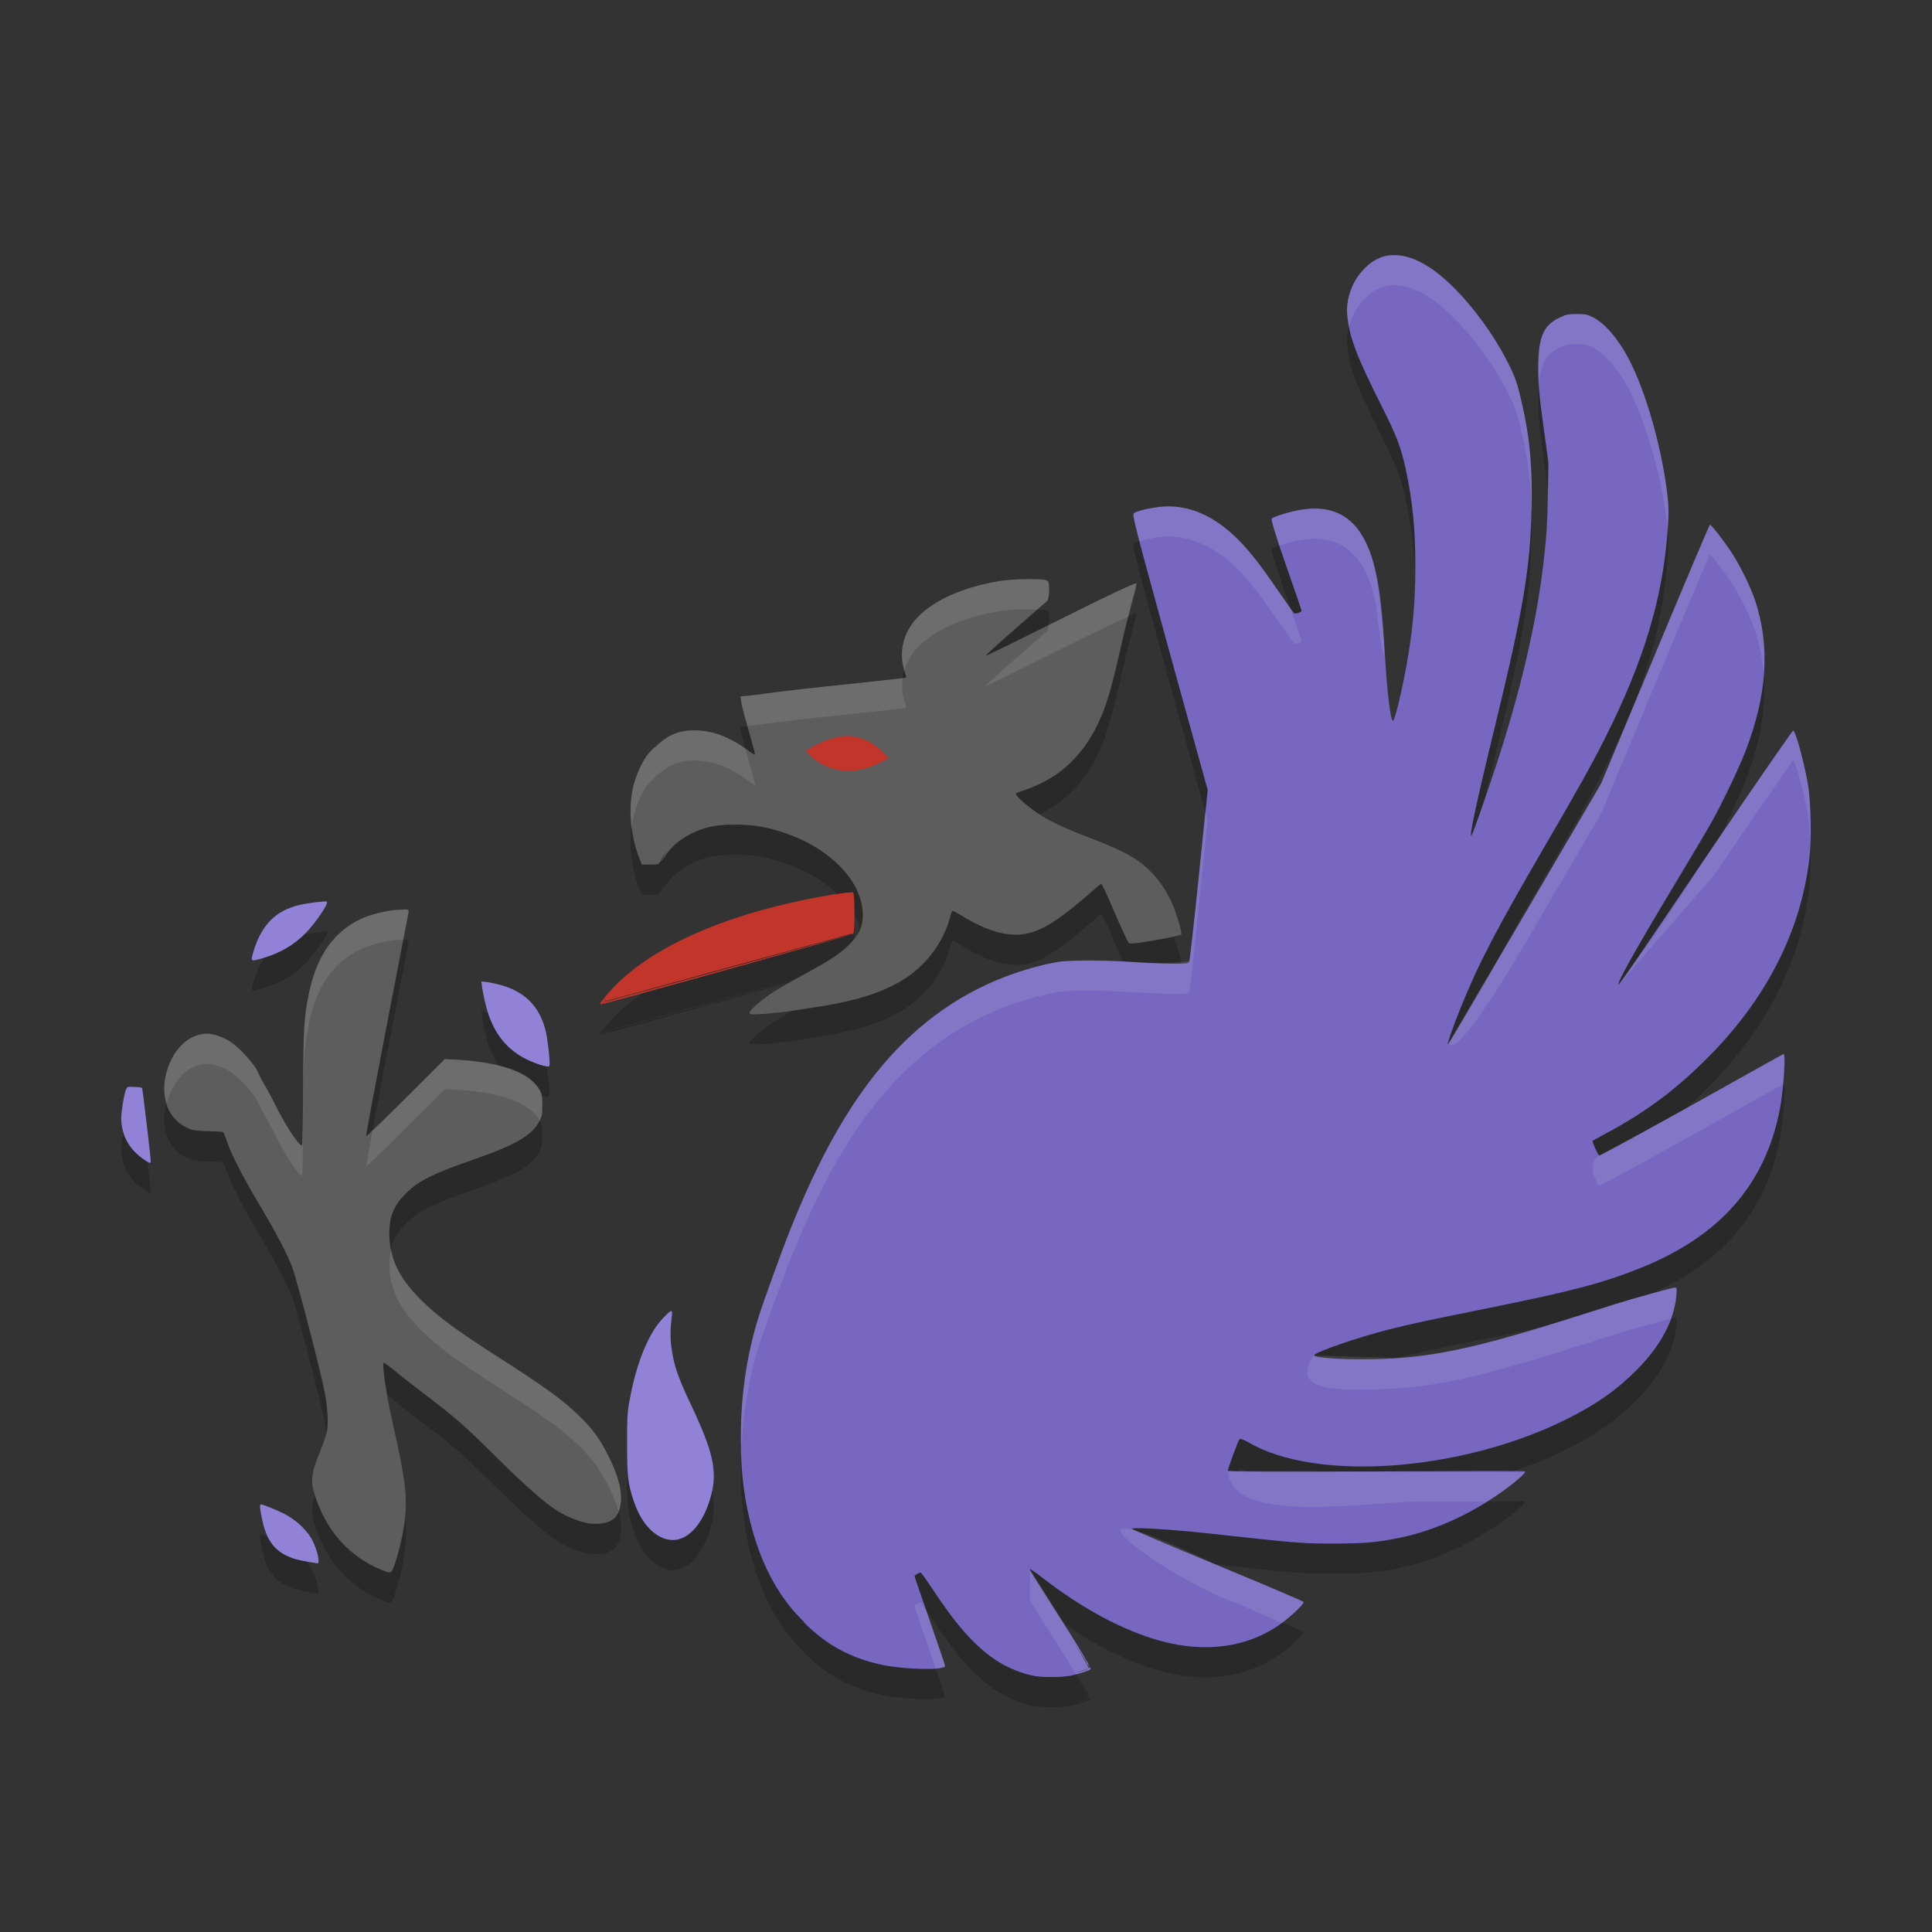 <svg xmlns="http://www.w3.org/2000/svg" height="64" width="64" version="1" xmlns:xlink="http://www.w3.org/1999/xlink">
 <rect width="100%" height="100%" fill="#333333" stroke="none"/>
 <path style="opacity:.2" d="m46.093 9.451c-0.378 0.027-0.713 0.216-1.01 0.573-0.335 0.403-0.503 0.947-0.454 1.43 0.073 0.713 0.283 1.301 1.144 3.011 0.473 0.94 0.628 1.317 0.791 2.07 0.23 1.064 0.322 1.995 0.32 3.23-0.002 1.137-0.072 1.965-0.253 3.045-0.159 0.948-0.43 2.087-0.487 2.068-0.087-0.029-0.191-0.914-0.27-2.204-0.092-1.519-0.17-2.126-0.302-2.725-0.353-1.593-1.139-2.265-2.441-2.068-0.365 0.055-0.953 0.234-1.008 0.302-0.023 0.029 0.107 0.492 0.471 1.531 0.285 0.816 0.521 1.5 0.521 1.514 0 0.051-0.207 0.12-0.252 0.083-0.023-0.019-0.229-0.312-0.454-0.639-0.475-0.691-0.718-1.027-1.044-1.413-0.876-1.04-1.824-1.537-2.809-1.48-0.359 0.021-0.901 0.139-0.993 0.219-0.064 0.055-0.048 0.148 1.178 4.609l1.261 4.56-0.286 2.792c-0.155 1.54-0.305 2.835-0.32 2.877-0.027 0.074-0.031 0.085-0.538 0.085-0.285 0-0.863-0.021-1.279-0.051-0.919-0.066-2.065-0.074-2.456-0.018-0.397 0.057-0.975 0.202-1.514 0.387-1.685 0.578-3.16 1.599-4.392 3.062-1.135 1.348-2.097 3.067-3.044 5.435-0.284 0.711-0.899 2.414-1.044 2.876-0.358 1.142-0.556 2.355-0.588 3.668-0.029 1.169 0.06 2.132 0.302 3.112 0.285 1.15 0.709 2.042 1.296 2.794 0.14 0.18 0.292 0.339 0.454 0.505 0.006 0.006 0.011 0.011 0.016 0.016 0.005 0.005 0.013 0.011 0.018 0.016 0.003 0.003-0.003 0.014 0 0.018 0.755 0.757 1.577 1.2 2.624 1.413 0.749 0.153 2.052 0.177 2.052 0.033 0-0.024-0.227-0.7-0.505-1.497-0.278-0.797-0.505-1.461-0.505-1.482-0-0.035 0.14-0.118 0.203-0.118 0.017 0 0.193 0.243 0.387 0.539 0.783 1.19 1.384 1.871 2.068 2.338 0.406 0.277 0.941 0.491 1.364 0.555 0.262 0.04 0.886 0.038 1.144-0.016 0.318-0.067 0.634-0.172 0.673-0.219 0.005-0.006-0.023-0.038-0.034-0.067 0.006 0.021-0.025 0.034-0.051 0.051-0.033 0.022-0.079 0.05-0.201 0.083-0.069 0.019-0.129 0.032-0.203 0.051 0.011-0.003 0.024-0.014 0.034-0.016 0.18-0.047 0.342-0.102 0.369-0.118 0.029-0.016-0.159-0.355-0.538-0.959 0.178 0.283 0.424 0.641 0.471 0.722-0.009 0-0.004 0.031 0.016 0.069 0.02 0.037 0.041 0.067 0.051 0.067 0.007 0-0.005-0.026-0.016-0.051 0.004 0.007 0.066 0.099 0.067 0.101-0.054-0.136-0.289-0.536-0.925-1.531-1.038-1.625-1.082-1.695-1.06-1.717 0.007-0.007 0.184 0.112 0.387 0.27 1.324 1.031 2.675 1.758 3.903 2.103 1.538 0.432 2.988 0.223 4.088-0.605 0.348-0.262 0.708-0.618 0.689-0.673-0.008-0.025-1.286-0.569-2.843-1.212-1.557-0.643-2.836-1.189-2.843-1.211-0.021-0.063 1.207 0.008 2.54 0.15 0.427 0.046 1.12 0.123 1.547 0.168 1.372 0.147 1.681 0.169 2.625 0.168 1.003-0.001 1.442-0.041 2.204-0.201 1.187-0.25 2.457-0.849 3.498-1.632 0.424-0.319 0.631-0.515 0.606-0.555-0.014-0.022-1.682-0.016-4.913 0-3.326 0.017-4.839 0.007-4.895-0.016-0.009-0.002-0.029 0.002-0.034 0-0.021-0.035 0.334-1.005 0.387-1.06 0.015-0.016 0.14 0.024 0.27 0.101 2.24 1.331 7.066 0.989 10.566-0.756 1.004-0.501 1.665-0.973 2.322-1.632 0.785-0.788 1.248-1.649 1.312-2.473 0.019-0.243 0.01-0.253-0.051-0.253-0.075 0-1.298 0.336-1.952 0.539-0.241 0.075-0.859 0.273-1.379 0.438-3.394 1.074-4.802 1.361-6.646 1.395-1.054 0.02-1.997-0.043-1.967-0.134 0.034-0.103 1.467-0.595 2.439-0.841 0.83-0.21 1.266-0.3 3.196-0.689 2.853-0.576 3.887-0.844 5.148-1.346 2.66-1.06 4.17-2.787 4.645-5.3 0.124-0.654 0.197-1.799 0.118-1.799-0.017 0-1.382 0.771-3.045 1.699-1.663 0.928-3.042 1.677-3.062 1.665-0.046-0.028-0.242-0.466-0.219-0.488 0.009-0.009 0.221-0.125 0.487-0.268 1.276-0.687 2.246-1.409 3.298-2.457 1.967-1.96 3.117-4.222 3.398-6.645 0.076-0.652 0.051-1.842-0.051-2.439-0.121-0.708-0.403-1.756-0.488-1.784-0.019-0.006-1.208 1.709-2.624 3.802-2.982 4.407-3.139 4.634-3.163 4.61-0.054-0.054 0.657-1.312 1.851-3.298 0.517-0.86 1.072-1.79 1.227-2.068 0.383-0.685 0.922-1.821 1.127-2.356 0.723-1.879 0.825-3.473 0.32-4.996-0.146-0.442-0.5-1.163-0.774-1.581-0.273-0.415-0.681-0.94-0.724-0.926-0.019 0.006-0.836 1.937-1.817 4.29l-1.783 4.274-2.473 4.223c-2.473 4.228-2.582 4.434-2.608 4.408-0.021-0.021 0.206-0.655 0.438-1.229 0.58-1.436 1.175-2.579 2.809-5.383 1.043-1.791 1.514-2.631 1.936-3.467 1.314-2.603 1.946-4.703 2.103-6.998 0.032-0.466 0.032-0.69 0-0.993-0.165-1.584-0.723-3.556-1.312-4.66-0.342-0.641-0.786-1.154-1.178-1.346-0.177-0.087-0.237-0.101-0.523-0.101-0.294 0-0.347 0.012-0.572 0.118-0.549 0.257-0.706 0.661-0.706 1.699 0 0.557 0.043 0.993 0.219 2.238l0.118 0.874-0.016 0.993c-0.019 0.985-0.034 1.301-0.136 2.22-0.223 2.021-0.772 4.347-1.581 6.814-0.306 0.931-0.757 2.225-0.807 2.304-0.117 0.183 0.171-1.151 0.756-3.549 0.96-3.932 1.189-5.336 1.229-7.319 0.027-1.372-0.065-2.321-0.32-3.432-0.153-0.666-0.212-0.839-0.436-1.294-0.629-1.276-1.728-2.628-2.625-3.214-0.463-0.302-0.884-0.431-1.261-0.404zm-12.131 10.734c-0.326 0.004-0.674 0.034-0.874 0.069-1.262 0.214-2.269 0.678-2.794 1.312-0.411 0.496-0.525 1.116-0.319 1.715 0.027 0.08 0.046 0.155 0.033 0.168-0.013 0.013-1.251 0.145-2.742 0.302-1.217 0.128-1.885 0.22-2.238 0.27-0.048 0.007-0.281 0.03-0.302 0.034-0.014 0.003-0.201 0.015-0.203 0.016-0.003 0.003 0.017 0.053 0.018 0.067 0.001 0.02-0.004 0.031 0 0.034 0.013 0.111 0.065 0.349 0.201 0.823 0.24 0.839 0.29 1.01 0.253 1.01-0.008 0-0.134-0.087-0.27-0.185-0.561-0.403-1.07-0.597-1.616-0.622-0.603-0.028-0.984 0.136-1.413 0.555-0.009 0.009-0.023 0.007-0.033 0.016-0.215 0.216-0.297 0.316-0.438 0.606-0.206 0.422-0.308 0.798-0.337 1.296-0.033 0.582 0.095 1.318 0.302 1.8l0.069 0.168h0.286c0.178 0 0.239 0.003 0.302-0.051h-0.034c0.012-0.008 0.034-0.014 0.051-0.034 0.023-0.028 0.027-0.051 0.018-0.051l0.067-0.118c0.04-0.061 0.09-0.113 0.134-0.168-0.049 0.065-0.091 0.131-0.134 0.203l-0.085 0.134c0.04-0.043 0.095-0.089 0.168-0.201 0.296-0.453 0.827-0.802 1.464-0.959 0.433-0.107 1.229-0.107 1.766 0 1.936 0.384 3.388 1.698 3.315 3.011-0.019 0.35-0.144 0.58-0.454 0.892-0.259 0.26-0.597 0.49-1.178 0.807-0.204 0.111-0.543 0.303-0.756 0.42-0.213 0.117-0.518 0.302-0.673 0.405-0.307 0.204-0.689 0.542-0.689 0.622 0 0.07 0.191 0.066 1.01-0.018 0.351-0.036 0.638-0.091 0.941-0.134 1.468-0.21 2.448-0.494 3.214-0.993 0.728-0.474 1.275-1.226 1.48-2.018 0.033-0.129 0.065-0.219 0.085-0.219s0.153 0.068 0.286 0.15c0.864 0.538 1.574 0.732 2.17 0.606 0.532-0.113 1.044-0.433 1.985-1.245 0.25-0.215 0.467-0.404 0.488-0.404 0.022 0 0.218 0.43 0.438 0.943 0.22 0.513 0.426 0.957 0.454 0.992 0.05 0.06 0.09 0.067 0.891-0.067 0.455-0.076 0.841-0.167 0.859-0.185 0.047-0.044-0.127-0.633-0.286-1.01-0.256-0.607-0.698-1.155-1.229-1.498-0.318-0.206-0.796-0.428-1.565-0.722-0.837-0.32-1.269-0.525-1.665-0.791-0.392-0.263-0.772-0.612-0.724-0.657 0.019-0.017 0.154-0.066 0.302-0.118 1.182-0.41 1.993-1.188 2.524-2.439 0.219-0.515 0.396-1.173 0.689-2.473 0.133-0.59 0.306-1.256 0.371-1.48 0.065-0.224 0.11-0.429 0.1-0.454-0.001-0.003-0.038 0.014-0.049 0.016-0.118 0.026-0.792 0.337-2.441 1.162-1.357 0.678-2.488 1.233-2.506 1.227-0.018-0.006 0.415-0.398 0.959-0.874 0.544-0.476 1.035-0.903 1.077-0.943 0.027-0.025 0.023-0.05 0.034-0.083 0.017-0.05 0.033-0.118 0.033-0.27 0-0.28-0.009-0.299-0.1-0.337-0.074-0.031-0.365-0.038-0.691-0.034zm-5.843 5.199c0.789 0.032 1.31 0.727 1.31 0.727-1.746 1.077-2.736-0.232-2.736-0.232s0.748-0.522 1.425-0.494zm-0.01 5.182c-0.268 0.021-0.831 0.113-1.431 0.235-2.732 0.558-4.918 1.523-6.19 2.743-0.257 0.247-0.606 0.656-0.606 0.706 0 0.011 0.011 0.016 0.034 0.016 0.099 0.002 8.209-2.264 8.311-2.322-0.01 0-1.826 0.5-4.039 1.111-2.212 0.611-4.066 1.114-4.12 1.127-0.002-0.002-0.011 0.003-0.018 0-0.018-0.007-0.037-0.005-0.051 0 0.004 0.006 0.009 0.017 0.034 0.016l-0.067 0.018 0.033-0.034 0.051-0.085c0.007 0 0.034-0.016 0.051-0.033l-0.101 0.118 0.118-0.034c0.064-0.013 1.907-0.52 4.106-1.127l4.004-1.093c-0 0 0 0.016 0 0.016 0-0 0.033 0 0.033 0 0.063-0.063 0.063-1.327 0-1.379-0.012-0.01-0.061-0.007-0.15 0zm-17.279 0.302c-0.031-0.031-0.679 0.052-0.943 0.118-0.749 0.187-1.197 0.636-1.462 1.447-0.048 0.146-0.085 0.285-0.085 0.32 0 0.079 0.027 0.081 0.32 0 0.61-0.169 1.091-0.456 1.48-0.859 0.318-0.33 0.75-0.965 0.689-1.026zm2.655 0.267c-0.046-0.008-0.13-0.007-0.283 0.003-0.402 0.025-0.919 0.148-1.245 0.302-0.929 0.441-1.476 1.243-1.733 2.508-0.151 0.74-0.176 1.145-0.185 3.112-0.005 1.026-0.019 1.871-0.033 1.884-0.013 0.013-0.063-0.018-0.119-0.083-0.21-0.243-0.479-0.678-0.858-1.431-0.14-0.277-0.251-0.462-0.369-0.673-0.064-0.114-0.153-0.319-0.186-0.369-0.206-0.311-0.583-0.704-0.84-0.876-0.22-0.147-0.552-0.268-0.774-0.268-0.643 0-1.208 0.588-1.379 1.43-0.164 0.809 0.154 1.48 0.824 1.733 0.11 0.042 0.28 0.061 0.606 0.067 0.249 0.005 0.474 0.018 0.487 0.033 0.013 0.015 0.068 0.155 0.119 0.304 0.149 0.434 0.509 1.146 1.059 2.068 0.581 0.974 0.952 1.685 1.111 2.121 0.17 0.467 0.968 3.549 1.077 4.155 0.094 0.527 0.119 1.01 0.067 1.263-0.023 0.111-0.127 0.429-0.235 0.689-0.301 0.723-0.324 0.994-0.118 1.565 0.41 1.135 1.131 1.906 2.17 2.338 0.263 0.109 0.308 0.115 0.371-0.034 0.141-0.334 0.325-1.06 0.387-1.564 0.102-0.824 0.027-1.411-0.404-3.315-0.199-0.881-0.357-1.952-0.287-1.952 0.016 0 0.148 0.089 0.287 0.203 0.139 0.114 0.599 0.482 1.026 0.807 1.114 0.849 1.251 0.965 2.523 2.222 0.481 0.475 0.828 0.794 1.127 1.059 0.595 0.527 0.952 0.755 1.447 0.926 0.267 0.092 0.378 0.117 0.606 0.118 0.558 0.001 0.81-0.233 0.84-0.774 0.021-0.382-0.096-0.821-0.404-1.446-0.301-0.611-0.543-0.932-1.01-1.38-0.543-0.522-1.047-0.89-2.675-1.934-1.385-0.889-2.003-1.344-2.54-1.884-0.708-0.711-1.008-1.301-1.042-2.07-0.028-0.633 0.129-1.037 0.538-1.447 0.419-0.421 0.883-0.656 2.238-1.127 1.432-0.498 1.966-0.81 2.204-1.294 0.083-0.168 0.083-0.222 0.083-0.505-0-0.271 0-0.344-0.067-0.472-0.312-0.595-1.251-0.953-2.776-1.042l-0.387-0.016-1.296 1.294c-0.712 0.711-1.301 1.273-1.312 1.263-0.011-0.011 0.299-1.672 0.689-3.702 0.39-2.03 0.724-3.717 0.724-3.751 0-0.029-0.007-0.046-0.054-0.054zm2.46 2.375 0.016 0.118c0.021 0.227 0.14 0.764 0.235 1.026 0.302 0.828 0.825 1.335 1.683 1.616 0.204 0.067 0.296 0.071 0.319 0.033 0.032-0.055-0.051-0.844-0.118-1.127-0.197-0.84-0.701-1.345-1.564-1.564-0.168-0.043-0.364-0.078-0.438-0.085zm-11.711 3.499c-0.035 0.014-0.045 0.047-0.067 0.101-0.061 0.147-0.15 0.708-0.15 0.925 0 0.571 0.26 1.044 0.756 1.379 0.192 0.13 0.22 0.133 0.219 0.051-0.002-0.147-0.267-2.392-0.286-2.423-0.012-0.019-0.123-0.033-0.253-0.033-0.117 0-0.184-0.014-0.219 0zm18.002 7.419c-0.058 0-0.361 0.309-0.505 0.521-0.397 0.585-0.706 1.455-0.892 2.524-0.066 0.379-0.066 0.556-0.067 1.379-0.001 1.041 0.022 1.276 0.219 1.867 0.217 0.652 0.577 1.086 1.01 1.245 0.069 0.025 0.193 0.05 0.286 0.051 0.543 0.005 1.045-0.597 1.278-1.513 0.198-0.779 0.051-1.436-0.672-2.962-0.463-0.977-0.584-1.361-0.657-1.951-0.035-0.285-0.037-0.568 0.016-0.993 0.015-0.119 0.008-0.168-0.016-0.168zm-13.594 6.409c-0.045 0-0.042 0.097 0.034 0.472 0.125 0.611 0.345 0.979 0.756 1.194 0.253 0.132 0.412 0.171 0.791 0.235 0.139 0.024 0.271 0.049 0.286 0.051 0.099 0.013 0.021-0.383-0.15-0.74-0.158-0.33-0.536-0.692-0.926-0.892-0.284-0.145-0.724-0.32-0.791-0.32z"/>
 <path style="fill:#7767c0" d="m46.093 8.452c-0.378 0.027-0.713 0.215-1.009 0.572-0.335 0.403-0.503 0.947-0.454 1.43 0.073 0.713 0.284 1.302 1.144 3.011 0.473 0.94 0.628 1.316 0.791 2.069 0.23 1.064 0.321 1.995 0.32 3.23-0.002 1.137-0.071 1.965-0.252 3.045-0.159 0.948-0.431 2.088-0.488 2.069-0.087-0.029-0.191-0.914-0.269-2.204-0.092-1.519-0.17-2.127-0.303-2.725-0.353-1.593-1.138-2.266-2.439-2.069-0.365 0.055-0.955 0.234-1.009 0.303-0.023 0.029 0.108 0.492 0.471 1.531 0.285 0.816 0.522 1.499 0.522 1.514 0 0.051-0.208 0.121-0.252 0.084-0.023-0.019-0.229-0.312-0.454-0.639-0.475-0.691-0.717-1.027-1.043-1.413-0.876-1.04-1.825-1.538-2.81-1.48-0.359 0.021-0.9 0.139-0.993 0.219-0.064 0.055-0.048 0.149 1.178 4.61l1.262 4.559-0.286 2.793c-0.155 1.54-0.305 2.835-0.32 2.877-0.027 0.074-0.032 0.084-0.538 0.084-0.285 0-0.863-0.021-1.279-0.05-0.919-0.066-2.066-0.073-2.456-0.017-0.397 0.057-0.975 0.202-1.514 0.387-1.685 0.578-3.159 1.599-4.391 3.062-1.135 1.348-2.098 3.065-3.045 5.434-0.284 0.711-0.898 2.415-1.043 2.877-0.358 1.142-0.557 2.355-0.589 3.668-0.029 1.169 0.06 2.132 0.303 3.112 0.285 1.15 0.709 2.041 1.295 2.793 0.14 0.18 0.292 0.339 0.454 0.505 0.006 0.006 0.011 0.011 0.017 0.017 0.005 0.005 0.012 0.012 0.017 0.017 0.003 0.003-0.003 0.013 0 0.017 0.755 0.757 1.577 1.2 2.625 1.413 0.749 0.153 2.052 0.177 2.052 0.034 0-0.024-0.226-0.701-0.505-1.497-0.278-0.797-0.505-1.46-0.505-1.48-0-0.035 0.14-0.118 0.202-0.118 0.017 0 0.192 0.243 0.387 0.538 0.783 1.19 1.385 1.872 2.069 2.338 0.406 0.277 0.939 0.49 1.363 0.555 0.262 0.04 0.886 0.037 1.144-0.017 0.318-0.067 0.634-0.172 0.673-0.219 0.005-0.006-0.022-0.039-0.034-0.067 0.006 0.021-0.024 0.034-0.05 0.05-0.033 0.022-0.08 0.05-0.202 0.084-0.069 0.019-0.128 0.032-0.202 0.05 0.011-0.003 0.023-0.014 0.034-0.017 0.18-0.047 0.342-0.102 0.37-0.118 0.029-0.016-0.16-0.355-0.538-0.959 0.178 0.283 0.424 0.642 0.471 0.723-0.009 0-0.003 0.03 0.017 0.067 0.02 0.037 0.041 0.067 0.05 0.067 0.007 0-0.006-0.026-0.017-0.05 0.004 0.008 0.067 0.099 0.067 0.101-0.054-0.136-0.29-0.536-0.925-1.531-1.038-1.625-1.082-1.694-1.06-1.716 0.007-0.008 0.184 0.111 0.387 0.269 1.324 1.031 2.675 1.758 3.903 2.103 1.538 0.432 2.988 0.222 4.088-0.606 0.348-0.262 0.708-0.618 0.69-0.673-0.008-0.025-1.286-0.568-2.843-1.211-1.557-0.643-2.836-1.189-2.843-1.211-0.021-0.063 1.207 0.009 2.54 0.151 0.427 0.046 1.121 0.123 1.548 0.168 1.372 0.147 1.68 0.169 2.625 0.168 1.003-0.001 1.442-0.041 2.204-0.202 1.187-0.25 2.459-0.849 3.499-1.632 0.424-0.319 0.631-0.515 0.606-0.555-0.014-0.022-1.682-0.016-4.913 0-3.326 0.017-4.839 0.006-4.896-0.017-0.009-0.002-0.028 0.002-0.034 0-0.021-0.035 0.333-1.005 0.387-1.06 0.015-0.016 0.14 0.024 0.269 0.101 2.24 1.331 7.066 0.988 10.565-0.757 1.004-0.501 1.665-0.973 2.322-1.632 0.785-0.788 1.248-1.649 1.312-2.473 0.019-0.243 0.01-0.252-0.05-0.252-0.075 0-1.297 0.335-1.952 0.538-0.241 0.075-0.86 0.273-1.38 0.437-3.394 1.074-4.802 1.362-6.645 1.396-1.054 0.02-1.999-0.044-1.968-0.135 0.034-0.103 1.467-0.595 2.439-0.841 0.83-0.21 1.267-0.3 3.197-0.69 2.853-0.576 3.887-0.843 5.148-1.346 2.66-1.06 4.168-2.786 4.643-5.299 0.124-0.654 0.197-1.8 0.118-1.8-0.017 0-1.382 0.771-3.045 1.699-1.663 0.928-3.042 1.678-3.062 1.666-0.046-0.028-0.241-0.465-0.219-0.488 0.009-0.009 0.222-0.126 0.488-0.269 1.276-0.687 2.245-1.408 3.297-2.456 1.967-1.96 3.118-4.222 3.398-6.645 0.076-0.652 0.051-1.842-0.05-2.439-0.121-0.708-0.403-1.755-0.488-1.783-0.019-0.006-1.208 1.709-2.625 3.802-2.982 4.407-3.139 4.633-3.163 4.61-0.054-0.054 0.657-1.311 1.851-3.297 0.517-0.86 1.073-1.791 1.228-2.069 0.383-0.685 0.921-1.82 1.127-2.355 0.723-1.879 0.824-3.474 0.32-4.997-0.146-0.442-0.499-1.163-0.774-1.581-0.273-0.415-0.681-0.939-0.723-0.925-0.019 0.006-0.837 1.937-1.817 4.29l-1.783 4.273-2.473 4.223c-2.473 4.228-2.582 4.433-2.608 4.408-0.021-0.021 0.205-0.654 0.437-1.228 0.58-1.436 1.176-2.579 2.81-5.384 1.043-1.791 1.513-2.63 1.935-3.466 1.314-2.603 1.947-4.705 2.103-6.999 0.032-0.466 0.032-0.689 0-0.993-0.165-1.584-0.723-3.556-1.312-4.66-0.342-0.641-0.786-1.154-1.178-1.346-0.177-0.087-0.236-0.101-0.522-0.101-0.294 0-0.347 0.012-0.572 0.118-0.549 0.257-0.707 0.661-0.707 1.699 0 0.557 0.043 0.992 0.219 2.238l0.118 0.875-0.017 0.993c-0.019 0.985-0.033 1.302-0.135 2.221-0.223 2.021-0.771 4.346-1.581 6.814-0.306 0.931-0.757 2.227-0.808 2.305-0.117 0.183 0.172-1.152 0.757-3.55 0.96-3.932 1.188-5.335 1.228-7.318 0.027-1.372-0.065-2.321-0.32-3.432-0.153-0.666-0.213-0.84-0.437-1.295-0.629-1.276-1.727-2.627-2.625-3.213-0.463-0.302-0.884-0.431-1.262-0.404z"/>
 <path style="fill:#5d5d5d" d="m33.963 19.185c-0.326 0.004-0.674 0.033-0.875 0.067-1.262 0.214-2.268 0.679-2.793 1.312-0.411 0.496-0.526 1.116-0.32 1.716 0.027 0.08 0.047 0.155 0.034 0.168-0.013 0.013-1.251 0.146-2.742 0.303-1.217 0.128-1.884 0.22-2.238 0.269-0.048 0.007-0.282 0.03-0.303 0.034-0.014 0.003-0.201 0.015-0.202 0.017-0.003 0.003 0.016 0.054 0.017 0.067 0.001 0.02-0.004 0.03 0 0.034 0.014 0.111 0.066 0.35 0.202 0.824 0.24 0.839 0.289 1.009 0.252 1.009-0.008 0-0.133-0.088-0.269-0.185-0.561-0.403-1.069-0.597-1.615-0.622-0.603-0.028-0.984 0.136-1.413 0.555-0.009 0.009-0.024 0.007-0.034 0.017-0.215 0.216-0.296 0.316-0.437 0.606-0.206 0.422-0.308 0.797-0.336 1.295-0.033 0.582 0.095 1.318 0.303 1.8l0.067 0.168h0.286c0.178 0 0.24 0.003 0.303-0.05h-0.034c0.012-0.008 0.034-0.014 0.05-0.034 0.023-0.028 0.026-0.05 0.017-0.05l0.067-0.118c0.04-0.061 0.091-0.113 0.135-0.168-0.049 0.065-0.091 0.13-0.135 0.202l-0.084 0.135c0.04-0.043 0.095-0.09 0.168-0.202 0.296-0.453 0.827-0.802 1.464-0.959 0.433-0.107 1.229-0.107 1.766 0 1.936 0.384 3.387 1.698 3.314 3.011-0.019 0.35-0.144 0.58-0.454 0.892-0.259 0.26-0.597 0.491-1.178 0.808-0.204 0.111-0.544 0.304-0.757 0.421-0.213 0.117-0.518 0.301-0.673 0.404-0.307 0.204-0.69 0.542-0.69 0.622 0 0.07 0.191 0.067 1.009-0.017 0.351-0.036 0.639-0.091 0.942-0.135 1.468-0.21 2.448-0.494 3.213-0.993 0.728-0.474 1.275-1.227 1.48-2.019 0.033-0.129 0.064-0.219 0.084-0.219s0.153 0.069 0.286 0.151c0.864 0.538 1.575 0.732 2.17 0.606 0.532-0.113 1.044-0.433 1.985-1.245 0.25-0.215 0.466-0.404 0.488-0.404 0.022 0 0.218 0.429 0.437 0.942 0.22 0.513 0.426 0.958 0.454 0.993 0.05 0.06 0.092 0.066 0.892-0.067 0.455-0.076 0.84-0.168 0.858-0.185 0.047-0.044-0.127-0.633-0.286-1.009-0.256-0.607-0.698-1.154-1.228-1.497-0.318-0.206-0.796-0.43-1.565-0.723-0.837-0.32-1.27-0.525-1.666-0.791-0.392-0.263-0.772-0.611-0.723-0.656 0.019-0.017 0.154-0.066 0.303-0.118 1.182-0.41 1.992-1.188 2.524-2.439 0.219-0.515 0.396-1.173 0.69-2.473 0.133-0.59 0.306-1.256 0.37-1.48 0.065-0.224 0.111-0.429 0.101-0.454-0.001-0.003-0.04 0.014-0.05 0.017-0.118 0.026-0.791 0.336-2.439 1.161-1.357 0.678-2.489 1.234-2.507 1.228-0.018-0.006 0.415-0.399 0.959-0.875 0.544-0.476 1.035-0.903 1.077-0.942 0.027-0.025 0.022-0.051 0.034-0.084 0.017-0.05 0.034-0.117 0.034-0.269 0-0.28-0.01-0.299-0.101-0.336-0.074-0.031-0.364-0.038-0.69-0.034z"/>
 <path style="fill:#c2352a" d="m28.108 29.565c-0.268 0.021-0.83 0.113-1.43 0.236-2.732 0.558-4.918 1.522-6.191 2.742-0.257 0.247-0.606 0.657-0.606 0.707 0 0.011 0.01 0.016 0.034 0.017 0.099 0.002 8.209-2.264 8.311-2.322-0.01 0-1.825 0.5-4.038 1.11-2.212 0.611-4.068 1.114-4.122 1.127-0.002-0.002-0.01 0.003-0.017 0-0.018-0.007-0.036-0.005-0.05 0 0.004 0.006 0.009 0.018 0.034 0.017l-0.067 0.017 0.034-0.034 0.05-0.084c0.007 0 0.034-0.017 0.05-0.034l-0.101 0.118 0.118-0.034c0.064-0.013 1.906-0.52 4.105-1.127l4.004-1.094c-0 0 0 0.017 0 0.017 0-0 0.033 0 0.034 0 0.063-0.063 0.063-1.327 0-1.38-0.012-0.01-0.062-0.007-0.151 0z"/>
 <path style="fill:#9182d7" d="m10.83 29.868c-0.031-0.031-0.679 0.052-0.942 0.118-0.749 0.187-1.199 0.635-1.464 1.447-0.048 0.146-0.084 0.285-0.084 0.32 0 0.079 0.026 0.081 0.32 0 0.61-0.169 1.092-0.455 1.48-0.858 0.318-0.33 0.751-0.965 0.69-1.026z"/>
 <path style="fill:#5d5d5d" d="m13.203 30.137c-0.402 0.025-0.919 0.148-1.245 0.303-0.929 0.441-1.475 1.242-1.733 2.507-0.151 0.74-0.176 1.146-0.185 3.112-0.005 1.026-0.02 1.871-0.034 1.884-0.013 0.013-0.062-0.019-0.118-0.084-0.21-0.243-0.479-0.677-0.858-1.43-0.14-0.277-0.252-0.461-0.37-0.673-0.064-0.114-0.152-0.32-0.185-0.37-0.206-0.311-0.584-0.703-0.841-0.875-0.22-0.147-0.551-0.269-0.774-0.269-0.643 0-1.209 0.589-1.38 1.43-0.164 0.809 0.155 1.479 0.824 1.733 0.11 0.042 0.28 0.061 0.606 0.067 0.249 0.005 0.475 0.019 0.488 0.034 0.013 0.015 0.067 0.154 0.118 0.303 0.149 0.434 0.51 1.147 1.06 2.069 0.581 0.974 0.952 1.684 1.11 2.12 0.17 0.467 0.968 3.549 1.077 4.155 0.094 0.527 0.119 1.009 0.067 1.262-0.023 0.111-0.127 0.429-0.236 0.69-0.301 0.723-0.324 0.994-0.118 1.565 0.41 1.135 1.131 1.907 2.17 2.339 0.263 0.109 0.307 0.116 0.37-0.034 0.141-0.334 0.324-1.061 0.387-1.565 0.102-0.824 0.027-1.41-0.404-3.314-0.199-0.881-0.356-1.952-0.286-1.952 0.016 0 0.147 0.088 0.286 0.202 0.139 0.114 0.599 0.482 1.026 0.808 1.114 0.849 1.252 0.964 2.524 2.221 0.481 0.475 0.828 0.795 1.127 1.06 0.595 0.527 0.951 0.755 1.447 0.925 0.267 0.092 0.377 0.117 0.606 0.118 0.558 0.001 0.812-0.232 0.841-0.774 0.021-0.382-0.096-0.822-0.404-1.447-0.301-0.611-0.542-0.931-1.009-1.38-0.543-0.522-1.048-0.891-2.675-1.935-1.385-0.889-2.003-1.345-2.54-1.884-0.708-0.711-1.009-1.301-1.043-2.069-0.028-0.633 0.129-1.036 0.538-1.447 0.419-0.421 0.882-0.655 2.238-1.127 1.432-0.498 1.966-0.812 2.204-1.295 0.083-0.168 0.084-0.222 0.084-0.505-0-0.271 0-0.343-0.067-0.471-0.312-0.595-1.251-0.953-2.776-1.043l-0.387-0.017-1.295 1.295c-0.712 0.711-1.302 1.272-1.312 1.262-0.011-0.011 0.299-1.671 0.69-3.701 0.39-2.03 0.723-3.717 0.723-3.752 0-0.058-0.031-0.069-0.336-0.05z"/>
 <path style="fill:#9182d7" d="m15.945 32.51 0.017 0.118c0.021 0.227 0.14 0.764 0.236 1.026 0.302 0.828 0.825 1.334 1.682 1.615 0.204 0.067 0.297 0.072 0.32 0.034 0.032-0.055-0.051-0.844-0.118-1.127-0.197-0.84-0.702-1.346-1.565-1.565-0.168-0.043-0.363-0.078-0.437-0.084l-0.135-0.017z"/>
 <path style="fill:#9182d7" d="m4.235 36.009c-0.035 0.014-0.045 0.046-0.067 0.101-0.061 0.147-0.151 0.708-0.151 0.925 0 0.571 0.261 1.044 0.757 1.38 0.192 0.13 0.22 0.133 0.219 0.05-0.002-0.147-0.267-2.392-0.286-2.423-0.012-0.019-0.123-0.034-0.252-0.034-0.117 0-0.183-0.014-0.219 0z"/>
 <path style="fill:#9182d7" d="m22.237 43.428c-0.058 0-0.361 0.31-0.505 0.522-0.397 0.585-0.706 1.455-0.892 2.524-0.066 0.379-0.066 0.556-0.067 1.38-0.001 1.041 0.022 1.276 0.219 1.867 0.217 0.652 0.577 1.086 1.009 1.245 0.069 0.025 0.193 0.05 0.286 0.05 0.543 0.005 1.046-0.598 1.279-1.514 0.198-0.779 0.05-1.435-0.673-2.961-0.463-0.977-0.584-1.362-0.656-1.952-0.035-0.285-0.036-0.568 0.017-0.993 0.015-0.119 0.008-0.168-0.017-0.168z"/>
 <path style="fill:#9182d7" d="m8.643 49.838c-0.045 0-0.043 0.096 0.034 0.471 0.125 0.611 0.346 0.979 0.757 1.194 0.253 0.132 0.412 0.171 0.791 0.236 0.139 0.024 0.272 0.049 0.286 0.05 0.099 0.013 0.02-0.383-0.151-0.74-0.158-0.33-0.535-0.692-0.925-0.892-0.284-0.145-0.723-0.32-0.791-0.32z"/>
 <path style="fill:#c2352a" d="m26.694 24.877s0.749-0.522 1.426-0.495c0.789 0.032 1.31 0.728 1.31 0.728-1.746 1.077-2.736-0.233-2.736-0.233z"/>
 <path style="opacity:.1;fill:#ffffff" d="m46.094 8.451c-0.378 0.027-0.713 0.215-1.01 0.572-0.335 0.403-0.504 0.947-0.455 1.43 0.013 0.123 0.037 0.244 0.061 0.365 0.073-0.286 0.202-0.564 0.395-0.795 0.297-0.357 0.632-0.545 1.01-0.572 0.378-0.027 0.799 0.102 1.262 0.404 0.897 0.586 1.996 1.937 2.625 3.213 0.224 0.455 0.283 0.629 0.436 1.295 0.196 0.854 0.291 1.623 0.314 2.551 0.001-0.041 0.005-0.078 0.006-0.119 0.027-1.372-0.065-2.32-0.32-3.432-0.153-0.666-0.211-0.84-0.436-1.295-0.629-1.276-1.728-2.627-2.625-3.213-0.463-0.302-0.884-0.432-1.262-0.404zm6.139 1.951c-0.294 0-0.345 0.012-0.57 0.117-0.549 0.257-0.707 0.661-0.707 1.699 0 0.162 0.016 0.336 0.025 0.5 0.055-0.665 0.235-0.99 0.682-1.199 0.225-0.105 0.276-0.117 0.57-0.117 0.285 0 0.346 0.014 0.523 0.102 0.392 0.192 0.835 0.704 1.178 1.346 0.589 1.102 1.146 3.07 1.312 4.652 0.032-0.466 0.032-0.689 0-0.992-0.165-1.584-0.723-3.556-1.312-4.66-0.342-0.641-0.786-1.153-1.178-1.346-0.177-0.087-0.238-0.102-0.523-0.102zm-13.676 6.377c-0.359 0.021-0.902 0.139-0.994 0.219-0.034 0.03-0.003 0.22 0.184 0.939 0.205-0.069 0.534-0.142 0.811-0.158 0.985-0.057 1.933 0.44 2.809 1.48 0.326 0.387 0.567 0.721 1.043 1.412 0.225 0.327 0.432 0.62 0.455 0.639 0.045 0.037 0.252-0.031 0.252-0.082-0-0.011-0.2-0.587-0.375-1.092-0.081-0.109-0.168-0.226-0.332-0.465-0.475-0.691-0.717-1.025-1.043-1.412-0.876-1.04-1.824-1.538-2.809-1.48zm5.039 0.068c-0.147-0.003-0.302 0.009-0.465 0.033-0.365 0.055-0.953 0.234-1.008 0.303-0.017 0.021 0.086 0.368 0.26 0.895 0.218-0.077 0.506-0.161 0.748-0.197 1.301-0.197 2.088 0.475 2.441 2.068 0.35 3.078 0.402 1.617 0-1-0.309-1.394-0.949-2.083-1.977-2.102zm13.045 0.535c-0.019 0.006-0.836 1.938-1.816 4.291l-1.783 4.273-2.473 4.225-2.588 4.375c0.026 0.026 0.115 0.853 2.588-3.375l2.473-4.225 1.783-4.273c0.98-2.353 1.797-4.285 1.816-4.291 0.042-0.014 0.452 0.512 0.725 0.928 0.275 0.419 0.627 1.138 0.773 1.58 0.161 0.485 0.25 0.978 0.287 1.484 0.071-0.868-0.023-1.687-0.287-2.484-0.146-0.442-0.499-1.161-0.773-1.58-0.273-0.415-0.682-0.942-0.725-0.928zm-22.678 1.801c-0.326 0.004-0.675 0.034-0.875 0.068-1.262 0.214-2.269 0.679-2.793 1.312-0.394 0.476-0.508 1.066-0.334 1.643 0.068-0.227 0.171-0.446 0.334-0.643 0.524-0.633 1.531-1.098 2.793-1.312 0.2-0.034 0.549-0.064 0.875-0.068 0.182-0.002 0.262 0.012 0.387 0.02 0.089-0.078 0.323-0.283 0.336-0.295 0.027-0.025 0.024-0.051 0.035-0.084 0.017-0.05 0.033-0.118 0.033-0.27 0-0.28-0.009-0.298-0.1-0.336-0.074-0.031-0.366-0.039-0.691-0.035zm3.684 0.137c-0.001-0.003-0.038 0.013-0.049 0.016-0.118 0.026-0.793 0.338-2.441 1.162-1.348 0.674-2.455 1.217-2.488 1.219 0 0-0.01 0.008-0.01 0.008 0.015 0.005 1.035-0.5 2.076-1.018-0.006 0.034-0.006 0.096-0.014 0.117-0.011 0.033-0.008 0.059-0.035 0.084-0.042 0.039-0.532 0.466-1.076 0.941-0.544 0.476-0.977 0.869-0.959 0.875 0.018 0.006 1.149-0.548 2.506-1.227 1.375-0.687 1.964-0.962 2.227-1.068 0.058-0.228 0.135-0.557 0.164-0.656 0.065-0.224 0.109-0.427 0.1-0.453zm-7.746 3.141c-0.105 0.022-1.201 0.138-2.633 0.289-1.217 0.128-1.885 0.22-2.238 0.27-0.048 0.007-0.282 0.031-0.303 0.035-0.014 0.003-0.202 0.014-0.203 0.016-0.003 0.003 0.019 0.055 0.02 0.068 0.001 0.02-0.004 0.03 0 0.033 0.013 0.111 0.066 0.35 0.201 0.824 0.236 0.826 0.286 0.999 0.252 1.004 0 0 0.008 0.006 0.008 0.006 0.036 0-0.018-0.187-0.238-0.955 0.06-0.007 0.222-0.025 0.264-0.031 0.353-0.049 1.021-0.141 2.238-0.27 1.491-0.157 2.729-0.287 2.742-0.301 0.013-0.013-0.006-0.09-0.033-0.17-0.094-0.273-0.113-0.55-0.076-0.818zm-6.789 1.736c-0.603-0.028-0.985 0.137-1.414 0.557-0.009 0.009-0.022 0.006-0.031 0.016-0.215 0.216-0.298 0.316-0.439 0.605-0.206 0.422-0.308 0.799-0.336 1.297-0.013 0.233 0.004 0.49 0.037 0.746 0.046-0.373 0.132-0.7 0.299-1.043 0.141-0.29 0.224-0.39 0.439-0.605 0.009-0.009 0.022-0.006 0.031-0.016 0.429-0.419 0.811-0.585 1.414-0.557 0.546 0.026 1.054 0.221 1.615 0.623 0.136 0.097 0.261 0.186 0.27 0.186 0.037 0-0.012-0.171-0.252-1.01-0.032-0.112-0.024-0.108-0.047-0.195-0.549-0.388-1.05-0.578-1.586-0.604zm36.289 0c-1.207 1.702-2.247 3.249-3.172 4.611-1.194 1.986-2.598 3.777-2.598 3.777 0.023 0.023 0 0 3.146-3.586 1.416-2.093 2.604-3.809 2.623-3.803 0.085 0.028 0.368 1.077 0.488 1.785 0.038 0.223 0.054 0.563 0.068 0.896 0.026-0.651 0.011-1.43-0.068-1.896-0.121-0.708-0.403-1.757-0.488-1.785zm-19.473 2.699-0.211 2.062c-0.155 1.54-0.305 2.835-0.32 2.877-1.609 0.18-1.598-0.087-4.271 0.016-0.397 0.057-0.976 0.204-1.516 0.389-1.685 0.578-3.159 1.598-4.391 3.061-1.135 1.348-2.098 3.067-3.045 5.436-0.284 0.711-0.898 2.413-1.043 2.875-0.358 1.142-0.556 2.355-0.588 3.668-0.006 0.235 0.016 0.434 0.02 0.654 0.056-1.18 0.242-2.282 0.568-3.322 0.145-0.462 0.759-2.164 1.043-2.875 0.947-2.369 1.909-4.087 3.045-5.436 1.232-1.463 2.706-2.483 4.391-3.061 0.539-0.185 1.118-0.331 1.516-0.389 0.391-0.057 1.536-0.046 2.455 0.02 0.416 0.03 0.994 0.049 1.279 0.049 0.507 0 0.511-0.01 0.537-0.084 0.015-0.042 0.165-1.337 0.32-2.877l0.285-2.793zm-26.443 3.238c-0.046-0.008-0.129-0.007-0.281 0.002-0.402 0.025-0.92 0.148-1.246 0.303-0.929 0.441-1.475 1.243-1.732 2.508-0.151 0.74-0.177 1.144-0.186 3.111-0.005 1.026-0.02 1.872-0.033 1.885-0.013 0.013-0.063-0.019-0.119-0.084-0.21-0.243-0.479-0.679-0.857-1.432-0.14-0.277-0.251-0.46-0.369-0.672-0.064-0.114-0.152-0.319-0.186-0.369-0.206-0.311-0.583-0.705-0.84-0.877-0.22-0.147-0.553-0.268-0.775-0.268-0.643 0-1.208 0.588-1.379 1.43-0.065 0.321-0.034 0.609 0.045 0.869 0.202-0.766 0.728-1.299 1.334-1.299 0.222 0 0.556 0.121 0.775 0.268 0.257 0.172 0.634 0.566 0.84 0.877 0.033 0.05 0.122 0.255 0.186 0.369 0.118 0.211 0.23 0.395 0.369 0.672 0.379 0.753 0.648 1.188 0.857 1.432 0.056 0.065 0.106 0.097 0.119 0.084 0.013-0.013 0.028-0.859 0.033-1.885 0.009-1.967 0.035-2.371 0.186-3.111 0.258-1.265 0.803-2.067 1.732-2.508 0.326-0.155 0.844-0.278 1.246-0.303 0.083-0.005 0.109-0.003 0.152-0.002 0.038-0.198 0.184-0.939 0.184-0.947 0-0.028-0.011-0.045-0.055-0.053zm45.598 4.781c-2.142 1.187-3.808 2.144-6.102 3.359 0 0 0.002 0.004 0.002 0.004-0.266 0.143-0.218 0.503-0.227 0.512-0.023 0.023 0.173 0.46 0.219 0.488 0.02 0.012 1.399-0.736 3.062-1.664 1.65-0.921 2.981-1.673 3.02-1.686 0.051-0.524 0.078-1.014 0.025-1.014zm-44.35 0.168-1.295 1.293c-0.706 0.706-1.283 1.256-1.303 1.254 0 0-0.002 0.01-0.002 0.01 0.002 0.002 0.173-0.17 0.217-0.211-0.057 0.312-0.228 1.207-0.225 1.211 0.011 0.011 0.601-0.553 1.312-1.264l1.295-1.293 0.389 0.016c1.502 0.088 2.432 0.439 2.758 1.018 0.082-0.167 0.084-0.221 0.084-0.502 0.101-1.228-1.791-1.47-3.23-1.531zm-1.775 6.301c-0.043 0.18-0.067 0.373-0.057 0.604 0.034 0.768 0.335 1.359 1.043 2.07 0.537 0.539 1.154 0.994 2.539 1.883 1.627 1.044 2.132 1.414 2.676 1.936 0.467 0.448 0.709 0.768 1.01 1.379 0.155 0.315 0.26 0.581 0.324 0.818 0.043-0.103 0.07-0.224 0.078-0.371 0.021-0.382-0.094-0.823-0.402-1.447-0.301-0.611-0.543-0.931-1.01-1.379-0.543-0.522-1.049-0.892-2.676-1.936-1.385-0.889-2.002-1.343-2.539-1.883-0.58-0.582-0.876-1.089-0.986-1.674zm42.523 1.268c-0.075 0-1.297 0.336-1.951 0.539-0.241 0.075-0.859 0.275-1.379 0.439-2.878 0.911-4.333 1.241-5.832 1.346-0.082 0.02-2.722-0.085-2.811-0.062-0.838 1.241 1.114 1.125 1.996 1.111 1.844-0.034 3.253-0.321 6.646-1.395 0.52-0.164 1.138-0.365 1.379-0.439 0.608-0.189 1.599-0.458 1.812-0.5 0.097-0.263 0.169-0.526 0.189-0.785 0.019-0.243 0.01-0.254-0.051-0.254zm-14.797 6.074c0.065 1.826 4.575 1.013 6.412 1.012 0.718-0.002 1.437-0.002 2.154 0.006 0.446-0.289 0.913-0.575 1.266-0.977-5.421-0.013-5.822-0.031-9.832-0.041zm-3.414 1.904c-0.748-0.047 1.33 1.44 3.07 2.225 1.163 0.481 1.687 0.712 2.123 0.906 0.009-0.007 0.02-0.012 0.029-0.02 0.348-0.262 0.708-0.618 0.689-0.674-0.008-0.025-1.285-0.57-2.842-1.213-1.806-0.866-2.73-1.203-3.07-1.225zm-3.145 1.352c-0.003 0.331-0.006 0.661-0.01 0.992 0.027 0.126 0.129 0.236 0.189 0.352 0.388 0.625 0.799 1.236 1.178 1.867 0.08 0.084 0.099 0.318 0.246 0.244 0.136-0.043 0.283-0.07 0.404-0.148-0.635-1.16-1.145-1.929-2.008-3.307zm-3.627 1.109c-0.062 0-0.203 0.082-0.203 0.117 0 0.02 0.226 0.686 0.504 1.482 0.107 0.307 0.114 0.337 0.195 0.576 0.179-0.014 0.311-0.038 0.311-0.08 0-0.024-0.228-0.699-0.506-1.496-0.064-0.184-0.061-0.178-0.117-0.342-0.065-0.09-0.176-0.258-0.184-0.258z"/>
</svg>
